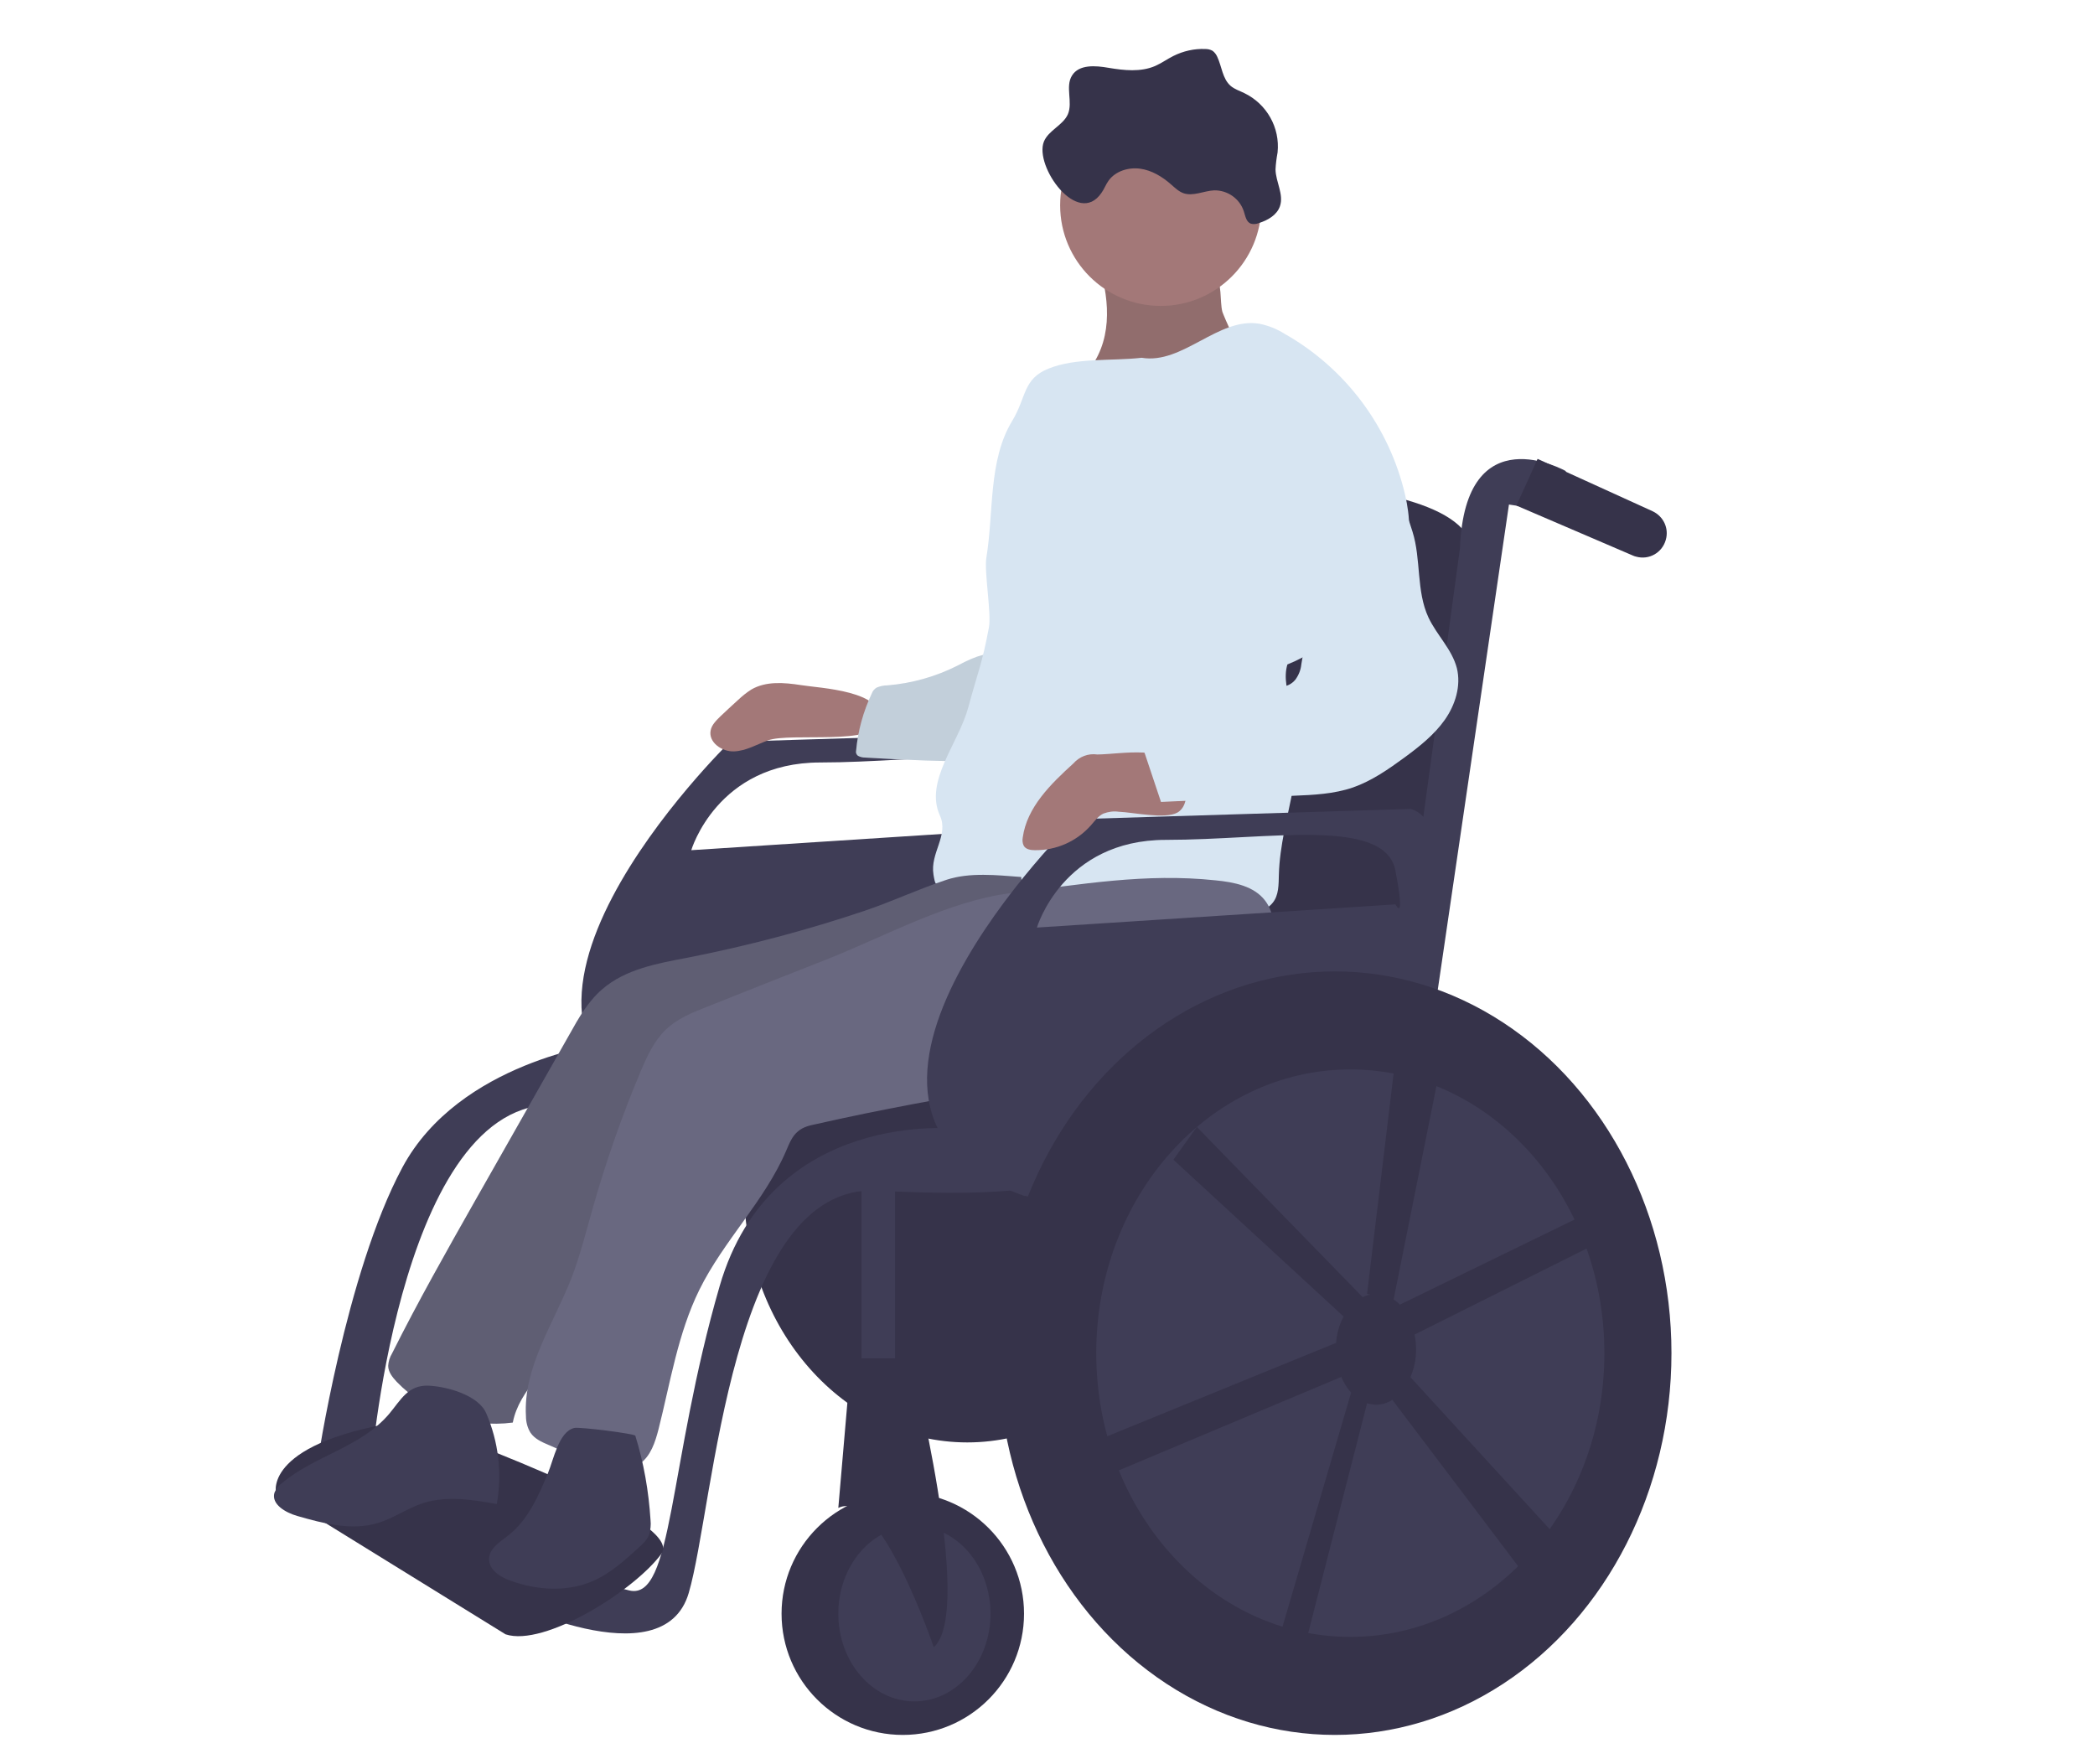 <?xml version="1.0" encoding="utf-8"?>
<!-- Generator: Adobe Illustrator 22.1.0, SVG Export Plug-In . SVG Version: 6.00 Build 0)  -->
<svg version="1.1" id="a952d8f6-5d4b-4520-b9b1-5f9a7d6efc47"
	 xmlns="http://www.w3.org/2000/svg" xmlns:xlink="http://www.w3.org/1999/xlink" x="0px" y="0px" viewBox="0 0 812.2 684"
	 style="enable-background:new 0 0 812.2 684;" xml:space="preserve">
<style type="text/css">
	.st0{fill:#36334A;}
	.st1{fill:#916D6D;}
	.st2{fill:#3F3D56;}
	.st3{fill:#A37878;}
	.st4{fill:#D7E5F2;}
	.st5{opacity:0.1;enable-background:new    ;}
	.st6{fill:#696880;}
</style>
<title>personal notes</title>
<ellipse class="st0" cx="375" cy="461.1" rx="86.5" ry="98.1"/>
<path class="st1" d="M483.4,136.5c-20.8,9.1-43.5,13-66.1,11.4c5.8-4.1,9.5-10.8,11-17.8s0.9-14.3-0.6-21.2c-0.3-0.8-0.3-1.7,0-2.5
	c0.6-0.8,1.6-1.3,2.6-1.3c8.8-1.2,33.9-6.5,40.5,1c3.2,3.6,2,10.5,3.1,14.8C474.6,122.8,480.7,137.7,483.4,136.5z"/>
<path class="st2" d="M413,283.6l-130,4c0,0-115,112-20,146c0,0,117,19,145-3C408,430.6,443,292.6,413,283.6z M407,320.6l-139,9
	c0,0,10-34,50-34s85-9,89,12S407,320.6,407,320.6z"/>
<path class="st3" d="M310.5,265.6c-6.5-1-13.5-1.6-19.2,1.7c-1.9,1.2-3.6,2.6-5.2,4.1c-2.3,2.1-4.6,4.2-6.8,6.3
	c-1.6,1.6-3.4,3.3-3.8,5.5c-0.9,4.6,4.4,8.3,9.1,8.1s8.8-2.7,13.2-4.3c8.9-3.1,41.5,2.2,43.3-7.3
	C343.3,267.7,317.7,266.8,310.5,265.6z"/>
<path class="st4" d="M371.3,258c-8.5,4.3-17.7,6.9-27.2,7.7c-1.5,0-2.9,0.3-4.3,0.9c-0.8,0.5-1.5,1.3-1.8,2.2
	c-3.3,7-5.4,14.5-6.1,22.2c-0.2,0.8,0.1,1.5,0.7,2c0.9,0.5,1.9,0.7,2.9,0.7c15.6,1,31.2,1.5,46.8,1.6c0.7,0.1,1.4,0,2-0.3
	c0.5-0.2,0.8-0.7,0.9-1.2c3.7-9.1,5.4-18.9,5.1-28.8C390,253.4,386.6,249.8,371.3,258z"/>
<path class="st5" d="M371.3,258c-8.5,4.3-17.7,6.9-27.2,7.7c-1.5,0-2.9,0.3-4.3,0.9c-0.8,0.5-1.5,1.3-1.8,2.2
	c-3.3,7-5.4,14.5-6.1,22.2c-0.2,0.8,0.1,1.5,0.7,2c0.9,0.5,1.9,0.7,2.9,0.7c15.6,1,31.2,1.5,46.8,1.6c0.7,0.1,1.4,0,2-0.3
	c0.5-0.2,0.8-0.7,0.9-1.2c3.7-9.1,5.4-18.9,5.1-28.8C390,253.4,386.6,249.8,371.3,258z"/>
<path class="st0" d="M546,362.6l-171-6l40-169c0,0,160-12,156,29S546,362.6,546,362.6z"/>
<path class="st0" d="M380.9,443.3c0,0-102.9,18.2-139.9-35.8s140-25,140-25l15,41L380.9,443.3z"/>
<circle class="st0" cx="350" cy="625.6" r="47"/>
<ellipse class="st2" cx="354.5" cy="625.6" rx="29.5" ry="34"/>
<path class="st2" d="M607,182.6c0,0-39-22-41,30l-33,242h14l38-259c0,0,19,3,22,3S607,182.6,607,182.6z"/>
<path class="st0" d="M645.8,209.3L645.8,209.3c-1.4,5-6.5,7.9-11.5,6.5c-0.4-0.1-0.8-0.2-1.2-0.4L587.9,196l8.2-18.1l44.6,20.3
	C644.9,200.2,647.1,204.8,645.8,209.3z"/>
<path class="st2" d="M371,437.6c0,0-72-8-92,61s-18,122-35,118s-53-18-53-18l3,21c0,0,63,32,73-2s16-159,73-156s67-3,67-3L371,437.6
	z"/>
<path class="st2" d="M234,404.6c0,0-56,7-78,48s-33,115-33,115h21c0,0,12-147,75-139L234,404.6z"/>
<path class="st0" d="M196,633.6l-89-55c0,0-5-20,52-28c0,0,107.8,37.7,97.4,51.8C246,616.6,211,638.6,196,633.6z"/>
<polygon class="st2" points="334,454.6 334,571.6 347,571.6 347,452.6 "/>
<path class="st0" d="M353,526.6c0,0,25,98,9,112c0,0-21-62-37-54l5-58H353z"/>
<circle class="st3" cx="450" cy="79.6" r="39"/>
<path class="st4" d="M442.6,138.7c15.9,2.7,29.7-15.8,45.6-13.2c3.5,0.7,6.8,2,9.8,3.9c23.7,13.4,40.7,36.2,46.8,62.7
	c1.8,8,2.5,16.7-0.9,24.2c-1.8,4-4.6,7.4-7.5,10.7c-10.6,12.3-22.2,24.6-37.3,30.6c-1.5,5.1-0.1,10.7,1.7,15.7
	c7.4,21-4.4,43.5-5,65.8c-0.1,3.8,0,8-2.4,10.9c-2.6,3.3-7.3,3.9-11.6,4.1c-38.6,2.2-77.2-3.7-115.4-9.7c-1-0.1-2-0.4-2.8-0.9
	c-1.3-1-1.4-2.8-1.7-4.4c-1.4-8.4,6-15.2,2.5-22.9c-6.1-13.3,7.2-27.9,11-42s5.3-16.6,8-31c1-5.4-1.9-21.6-1-27
	c2.9-17.6,0.7-37.7,10-53c5.6-9.2,4.1-16.3,14.1-20.3C417.1,138.6,431.3,140,442.6,138.7z"/>
<path class="st6" d="M266.5,371.3c-11.6,2.2-24,4.4-33,12.2c-5.5,4.7-9.2,11.2-12.7,17.5l-36.5,64.3c-11.1,19.6-22.2,39.2-32.3,59.4
	c-0.9,1.5-1.4,3.1-1.5,4.8c0,2.4,1.7,4.5,3.3,6.2c11.7,12.1,28.3,18,45,15.8c2.5-13,14.8-21.6,20.9-33.3c3.3-6.5,4.7-13.7,6.8-20.7
	c8-25.9,27-46.7,45.4-66.5c8.7-9.4,17.6-18.9,28.9-25.1c13.2-7.2,28.5-9.2,43.2-12.2s30-7.5,40.4-18.4c9-9.4,13.2-22.4,11.5-35.3
	c-9.4-0.7-19.9-1.9-29,1.1c-10.6,3.5-20.8,8.3-31.4,11.9C313,360.6,289.9,366.7,266.5,371.3z"/>
<path class="st5" d="M266.5,371.3c-11.6,2.2-24,4.4-33,12.2c-5.5,4.7-9.2,11.2-12.7,17.5l-36.5,64.3c-11.1,19.6-22.2,39.2-32.3,59.4
	c-0.9,1.5-1.4,3.1-1.5,4.8c0,2.4,1.7,4.5,3.3,6.2c11.7,12.1,28.3,18,45,15.8c2.5-13,14.8-21.6,20.9-33.3c3.3-6.5,4.7-13.7,6.8-20.7
	c8-25.9,27-46.7,45.4-66.5c8.7-9.4,17.6-18.9,28.9-25.1c13.2-7.2,28.5-9.2,43.2-12.2s30-7.5,40.4-18.4c9-9.4,13.2-22.4,11.5-35.3
	c-9.4-0.7-19.9-1.9-29,1.1c-10.6,3.5-20.8,8.3-31.4,11.9C313,360.6,289.9,366.7,266.5,371.3z"/>
<path class="st2" d="M109.3,575c-1.3,0.9-2.3,2.2-2.9,3.7c-1.3,4.5,4.3,7.7,8.8,9c10.1,2.9,21,5.8,31.1,2.8
	c6.2-1.8,11.6-5.8,17.8-7.8c9.2-2.9,19.1-1.3,28.5,0.4c2.1-11.9,0.7-24.1-4.1-35.2c-3-7-15.2-10.4-22.4-10.7
	c-7.9-0.3-10.7,5.5-15.2,10.9C139.8,561.2,122.1,564.2,109.3,575z"/>
<path class="st6" d="M273.9,390.4c-5.6,2.2-11.3,4.5-15.7,8.7c-4.6,4.4-7.3,10.3-9.8,16.2c-7.3,17.3-13.5,35.1-18.6,53.1
	c-2.6,9.1-4.9,18.4-8.3,27.2c-6.9,17.6-18.7,34.5-17.6,53.4c0,2.3,0.6,4.6,1.8,6.5c1.6,2.3,4.2,3.5,6.8,4.6l13.3,5.8
	c7.1,3.1,15.8,6.1,22.2,1.6c4.3-3,6-8.4,7.3-13.4c4.6-18.2,7.5-37.1,15.8-54c9.4-19.1,25.3-34.4,33.7-54c1.2-2.8,2.3-5.7,4.7-7.6
	c1.9-1.6,4.4-2.2,6.9-2.7c49.9-11.4,101-17.6,150.6-30.6c7-1.8,14.4-4,19.4-9.3c7-7.3,7.6-18.4,7.8-28.5c0.1-6.3,0.1-13.2-3.7-18.2
	c-4.3-5.7-12.1-7.2-19.2-7.9c-27.2-2.9-52.3,1.6-79.1,4.9c-24.5,3-49.2,16.9-72.1,25.9C304.5,378.2,289.2,384.3,273.9,390.4z"/>
<path class="st2" d="M212.4,571.2c-3.7,8.9-7.8,18.2-15.4,24.1c-3.2,2.5-7.3,5-7.4,9c-0.1,4.3,4.3,7.1,8.3,8.5
	c10.2,3.7,21.8,4.5,31.8,0.2c6.8-2.9,12.4-8,17.9-13c1.7-1.5,3.4-3.1,4.1-5.2c0.5-1.8,0.7-3.6,0.5-5.5c-0.7-11.1-2.6-22.1-5.9-32.7
	c-0.3-0.8-21.8-3.5-23.7-3C216.6,555.1,214.7,565.7,212.4,571.2z"/>
<path class="st2" d="M547,313.6l-130,4c0,0-115,112-20,146c0,0,117,19,145-3C542,460.6,577,322.6,547,313.6z M541,350.6l-139,9
	c0,0,10-34,50-34s85-9,89,12S541,350.6,541,350.6z"/>
<ellipse class="st0" cx="517.5" cy="524.6" rx="130.5" ry="148"/>
<ellipse class="st2" cx="523.5" cy="524.6" rx="98.5" ry="110"/>
<path class="st0" d="M549,523.1c0-1.9-0.2-3.8-0.6-5.7l73.6-36.8l-5-11l-74.3,36.2c-0.7-0.8-1.6-1.5-2.5-2.1l0.1,0L562,395.6
	l-19.2-0.4L530,501.6l1.2,0.3c-1,0.2-2,0.5-2.9,1l-64.3-66l-9.1,12.7l66,60.8c-1.7,3.2-2.7,6.7-2.9,10.2l-93.1,38l-2,16l97.1-40.8
	c0.9,2.2,2.2,4.3,3.8,6.1L494,641.6h11L530,544c1.1,0.4,2.3,0.5,3.4,0.6c2.3,0,4.5-0.7,6.4-1.9l52.1,68.9l16-11l-61.1-66.7
	C548.3,530.4,549,526.8,549,523.1z"/>
<path class="st0" d="M404.7,54.9c1.8-4.4,7.4-6.3,9.3-10.6c2-4.7-1.1-10.7,1.6-15c2.7-4.4,9.1-3.9,14.2-3c6,1,12.4,1.7,18-0.7
	c2.5-1.1,4.7-2.7,7.1-3.9c3.8-1.9,8.1-2.9,12.4-2.7c1,0,1.9,0.2,2.8,0.7c0.8,0.6,1.4,1.4,1.8,2.3c1.8,3.8,2,8.5,5.2,11.3
	c1.5,1.3,3.5,1.9,5.3,2.8c8.7,4.2,13.9,13.4,12.9,23c-0.4,2.2-0.7,4.4-0.8,6.6c0.1,4.9,3.3,9.7,1.7,14.3c-1.2,3.4-4.7,5.4-8.2,6.5
	c-1,0.4-2.1,0.5-3.1,0.2c-1.8-0.7-2.1-3-2.7-4.8c-1.6-4.9-6.3-8.2-11.5-8.1c-4,0.2-8.1,2.4-11.9,1.1c-1.9-0.7-3.3-2.1-4.8-3.4
	c-3.4-3-7.5-5.5-12-6.1s-9.5,0.9-12.2,4.6c-1.1,1.5-1.7,3.3-2.8,4.8C417.8,88.2,400.9,64.4,404.7,54.9z"/>
<path class="st3" d="M425.4,292.5c-3.5-0.5-6.9,0.8-9.3,3.5c-8.8,8-18,17-19.6,28.7c-0.2,1.1-0.1,2.2,0.4,3.2
	c0.8,1.4,2.7,1.7,4.3,1.7c8.3,0.1,16.2-3.4,21.7-9.6c1.5-1.7,2.9-3.7,4.9-4.6c1.9-0.7,3.9-1,5.9-0.7c5.5,0.2,18,3,22.8,0.3
	c5-2.9,3.6-11.8,1.3-16.2C452.3,288.5,434.9,292.4,425.4,292.5z"/>
<path class="st4" d="M547.6,206.1c3.4,10.8,1.4,23,6.2,33.3c3.2,6.8,9.1,12.3,11,19.6c1.7,6.9-0.6,14.3-4.7,20.1
	s-9.8,10.3-15.5,14.5c-6.3,4.6-12.7,9.1-20.1,11.7c-7.3,2.5-15.2,2.9-23,3.2l-51.4,2.4l-9.5-28.4l33.5-13.1
	c3.4-1.3,6.8-2.6,10.4-2.9c6.2-0.5,13.8,1.8,17.7-3c1.3-1.8,2.1-3.8,2.3-5.9c3.2-16.7,0.4-34.3,5.4-50.5c2.5-8,9.6-24.1,19.3-25.6
	C539.6,180,545.2,198.6,547.6,206.1z"/>
</svg>
